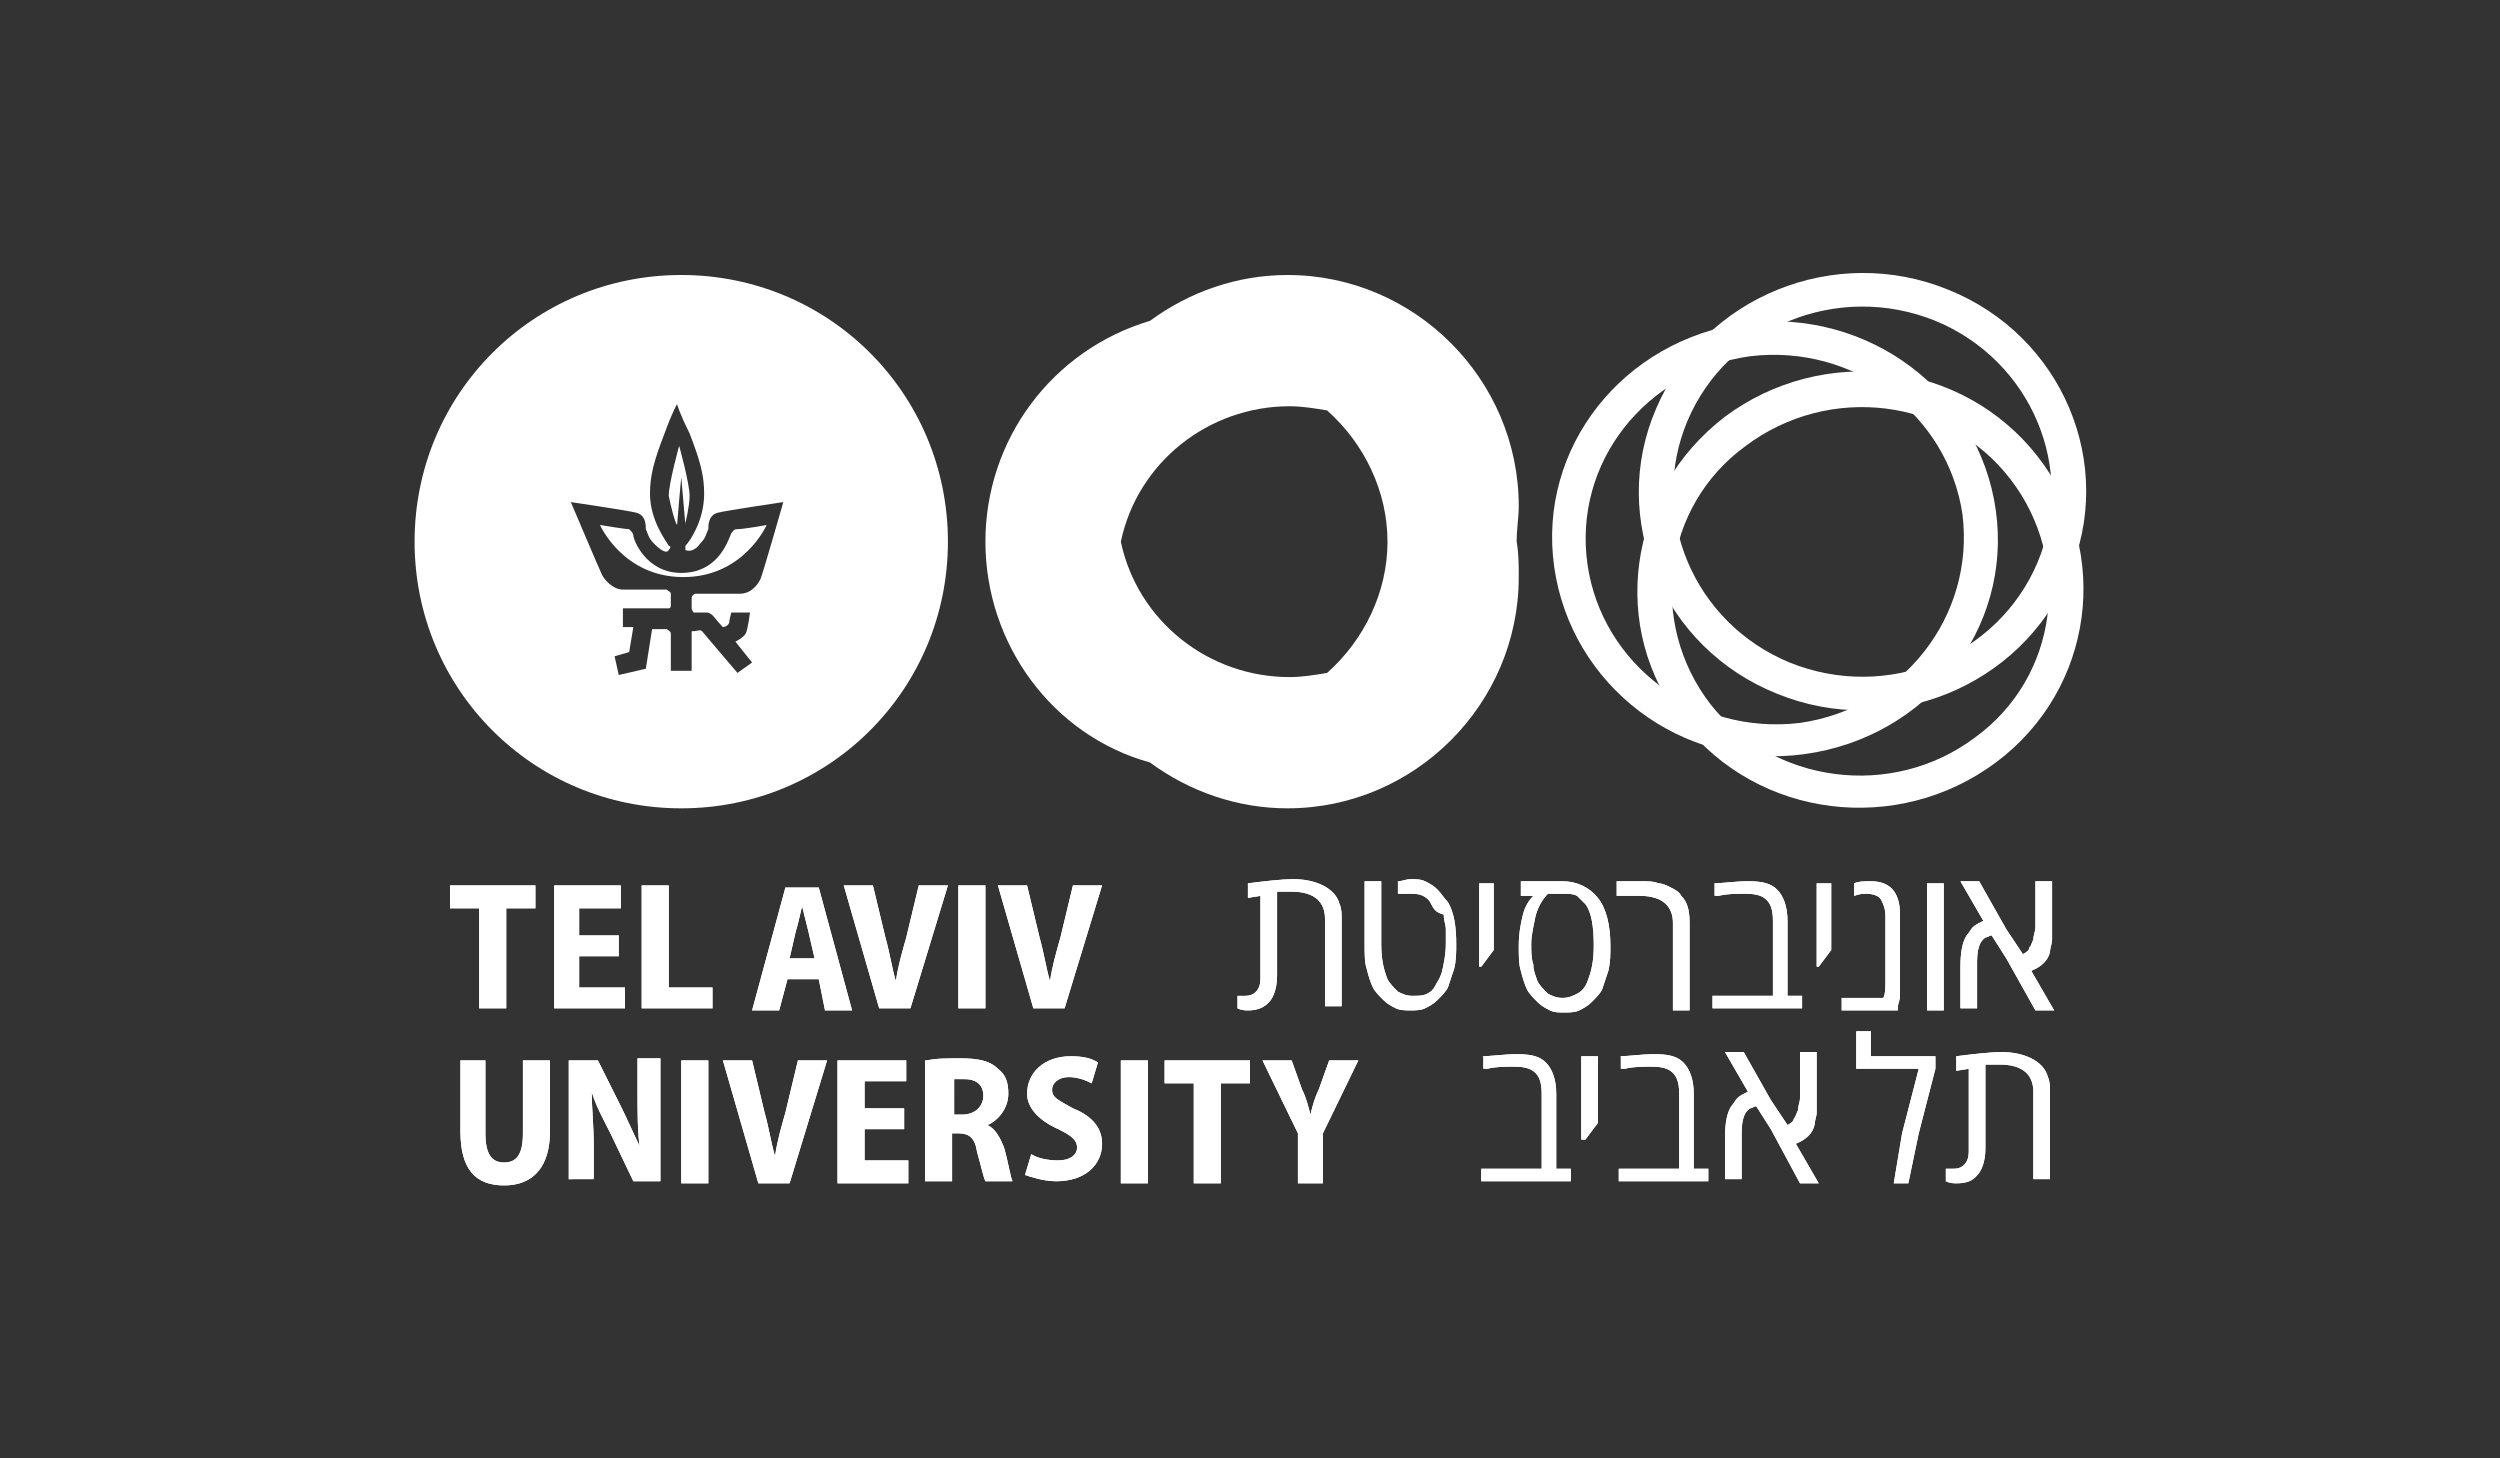 <?xml version="1.0" encoding="utf-8"?>
<!-- Generator: Adobe Illustrator 22.0.1, SVG Export Plug-In . SVG Version: 6.00 Build 0)  -->
<svg version="1.1" id="Layer_1" xmlns="http://www.w3.org/2000/svg" xmlns:xlink="http://www.w3.org/1999/xlink" x="0px" y="0px"
	 viewBox="0 0 120 70" style="enable-background:new 0 0 120 70;" xml:space="preserve">
<rect x="0" y="0" width="120" height="70" fill="#333333" stroke="none"/>
<style type="text/css">
	.st0{fill:#FFFFFF;}
</style>
<g>
	<path class="st0" d="M97.8,27c-1.9,4.5-7.2,6.7-11.9,4.8c-4.6-1.9-6.8-7.1-4.9-11.6c1.9-4.5,7.2-6.7,11.9-4.8
		C97.5,17.3,99.7,22.5,97.8,27 M99.3,27.6c2.3-5.3-0.3-11.5-5.8-13.7c-5.4-2.2-11.7,0.3-14,5.7c-2.3,5.3,0.3,11.5,5.8,13.7
		C90.7,35.5,97,33,99.3,27.6"/>
	<path class="st0" d="M82.1,33.8c-3-3.9-2.3-9.5,1.7-12.4c4-3,9.7-2.3,12.7,1.6c3,3.9,2.3,9.5-1.7,12.4
		C90.8,38.4,85.1,37.6,82.1,33.8 M80.8,34.7c3.6,4.6,10.3,5.4,15,1.9c4.7-3.5,5.6-10.1,2-14.7c-3.6-4.6-10.3-5.4-15-1.9
		C78.1,23.6,77.2,30.2,80.8,34.7"/>
	<path class="st0" d="M84,17.1c5-0.6,9.5,2.8,10.2,7.6c0.6,4.9-2.9,9.3-7.8,10c-5,0.6-9.5-2.8-10.2-7.6C75.5,22.2,79,17.8,84,17.1
		 M83.8,15.5c-5.9,0.8-10,6-9.2,11.7c0.8,5.7,6.1,9.8,12,9c5.9-0.8,10-6,9.2-11.7C95,18.8,89.7,14.8,83.8,15.5"/>
	<path class="st0" d="M72.9,24.3c0-6.1-5-11.1-11.1-11.1c-2.4,0-4.7,0.8-6.6,2.2c-4.7,1.4-7.9,5.7-7.9,10.6c0,4.9,3.2,9.3,7.9,10.6
		c1.9,1.4,4.2,2.2,6.6,2.2c6.1,0,11.1-5,11.1-11.1c0-0.6,0-1.1-0.1-1.7C72.8,25.4,72.9,24.8,72.9,24.3 M63.7,32.3
		c-0.6,0.1-1.2,0.2-1.8,0.2c-3.9,0-7.3-2.7-8.1-6.5c0.8-3.8,4.2-6.5,8.1-6.5c0.6,0,1.2,0.1,1.8,0.2c1.8,1.6,2.9,3.9,2.9,6.3
		C66.6,28.4,65.5,30.7,63.7,32.3"/>
	<path class="st0" d="M32.7,27.5c-1.7,0-2.3-1.6-2.3-1.8c0-0.1-0.1-0.2-0.2-0.3c-0.2,0-1.4-0.2-1.4-0.2s1.1,2.5,4,2.5
		c2.9,0,4-2.5,4-2.5s-1.1,0.2-1.4,0.2c-0.2,0-0.2,0.1-0.3,0.2C34.9,26.1,34.4,27.5,32.7,27.5z"/>
	<path class="st0" d="M32.7,13.2c-7.1,0-12.8,5.7-12.8,12.8c0,7.1,5.7,12.8,12.8,12.8c7.1,0,12.8-5.7,12.8-12.8
		C45.5,18.9,39.8,13.2,32.7,13.2z M36.5,27.8c-0.1,0.2-0.4,0.7-1,0.7c-0.6,0-1.9,0-2.1,0c-0.1,0-0.2,0.1-0.2,0.2c0,0.1,0,0.4,0,0.5
		c0,0.1,0.1,0.2,0.1,0.2c0.1,0,0,0,0.6,0c0.3,0,0.4,0.3,0.8,0.7c0,0,0.2,0,0.3-0.2c0-0.1,0.1-0.5,0.1-0.5c0.5,0,0.9,0,0.9,0
		s-0.1,0.8-0.2,1c-0.1,0.2-0.5,0.4-0.5,0.4l0.8,1l-0.7,0.5c0,0-1.2-1.4-1.7-2c-0.1-0.1-0.2,0-0.5,0v1.9h-0.5h-0.5v-1.8
		c0-0.1-0.2-0.2-0.2-0.2h-0.7L31,32.1l-1.3,0.3l-0.2-0.9l0.7-0.2l0.2-1.2h-0.5v-0.9h2.2c0.1,0,0.1-0.1,0.1-0.2c0-0.1,0-0.3,0-0.5
		c0-0.1-0.1-0.1-0.2-0.2c-0.2,0-1.5,0-2.1,0c-0.5,0-0.9-0.5-1-0.7c-0.1-0.2-1.5-3.5-1.5-3.5s2.7,0.4,3.1,0.5
		c0.5,0.1,0.5,0.6,0.5,0.8c0.1,0.2,0.1,0.4,0.4,0.7c0.3,0.3,0.6,0.5,0.7,0.3c0.1-0.1,0.1-0.2,0-0.2c-0.1-0.2-0.9-1.2-0.9-2.5
		c0-0.9,0.2-1.6,0.7-2.9c0.4-1.1,0.6-1.4,0.6-1.4s0.1,0.4,0.6,1.4c0.5,1.3,0.7,2,0.7,2.9c0,1.3-0.7,2.3-0.9,2.5c0,0,0,0.2,0,0.2
		c0.2,0.1,0.5,0,0.7-0.3c0.3-0.3,0.3-0.5,0.4-0.7c0-0.2,0-0.7,0.5-0.8c0.4-0.1,3.1-0.5,3.1-0.5S36.6,27.6,36.5,27.8z"/>
	<path class="st0" d="M32.5,25.2C32.5,25.2,32.5,25.2,32.5,25.2c0-0.1,0.2-2.3,0.2-2.3s0.2,2.3,0.2,2.3c0,0,0,0,0,0c0,0,0,0,0-0.1
		c0,0,0.2-0.8,0.2-1.3c0-0.6-0.5-2.4-0.5-2.4h0c0,0-0.5,1.8-0.5,2.4C32.2,24.3,32.4,25.1,32.5,25.2C32.4,25.2,32.4,25.2,32.5,25.2z"
		/>
	<polygon class="st0" points="23,43.6 21.6,43.6 21.6,42.5 25.7,42.5 25.7,43.6 24.3,43.6 24.3,48.4 23,48.4 	"/>
	<polygon class="st0" points="23,43.6 21.6,43.6 21.6,42.5 25.7,42.5 25.7,43.6 24.3,43.6 24.3,48.4 23,48.4 	"/>
	<polygon class="st0" points="29.7,45.9 27.8,45.9 27.8,47.4 30,47.4 30,48.4 26.6,48.4 26.6,42.5 29.8,42.5 29.8,43.6 27.8,43.6 
		27.8,44.9 29.7,44.9 	"/>
	<polygon class="st0" points="29.7,45.9 27.8,45.9 27.8,47.4 30,47.4 30,48.4 26.6,48.4 26.6,42.5 29.8,42.5 29.8,43.6 27.8,43.6 
		27.8,44.9 29.7,44.9 	"/>
	<polygon class="st0" points="30.8,42.5 32.1,42.5 32.1,47.4 34.2,47.4 34.2,48.4 30.8,48.4 	"/>
	<polygon class="st0" points="30.8,42.5 32.1,42.5 32.1,47.4 34.2,47.4 34.2,48.4 30.8,48.4 	"/>
	<path class="st0" d="M37.8,47l-0.4,1.5h-1.3l1.6-5.9h1.6l1.6,5.9h-1.3L39.3,47H37.8z M39.1,46l-0.3-1.3c-0.1-0.4-0.2-0.8-0.3-1.2h0
		c-0.1,0.4-0.2,0.9-0.3,1.2L37.9,46H39.1z"/>
	<path class="st0" d="M37.8,47l-0.4,1.5h-1.3l1.6-5.9h1.6l1.6,5.9h-1.3L39.3,47H37.8z M39.1,46l-0.3-1.3c-0.1-0.4-0.2-0.8-0.3-1.2h0
		c-0.1,0.4-0.2,0.9-0.3,1.2L37.9,46H39.1z"/>
	<path class="st0" d="M42.2,48.4l-1.7-5.9h1.4l0.6,2.5c0.2,0.7,0.3,1.4,0.5,2.1h0c0.1-0.7,0.3-1.4,0.5-2.1l0.6-2.5h1.4l-1.8,5.9
		H42.2z"/>
	<path class="st0" d="M42.2,48.4l-1.7-5.9h1.4l0.6,2.5c0.2,0.7,0.3,1.4,0.5,2.1h0c0.1-0.7,0.3-1.4,0.5-2.1l0.6-2.5h1.4l-1.8,5.9
		H42.2z"/>
	<rect x="46" y="42.5" class="st0" width="1.3" height="5.9"/>
	<rect x="46" y="42.5" class="st0" width="1.3" height="5.9"/>
	<path class="st0" d="M49.6,48.4l-1.7-5.9h1.4l0.6,2.5c0.2,0.7,0.3,1.4,0.5,2.1h0c0.1-0.7,0.3-1.4,0.5-2.1l0.6-2.5h1.4l-1.8,5.9
		H49.6z"/>
	<path class="st0" d="M49.6,48.4l-1.7-5.9h1.4l0.6,2.5c0.2,0.7,0.3,1.4,0.5,2.1h0c0.1-0.7,0.3-1.4,0.5-2.1l0.6-2.5h1.4l-1.8,5.9
		H49.6z"/>
	<path class="st0" d="M23.3,50.9v3.5c0,1,0.3,1.4,0.9,1.4c0.6,0,0.9-0.4,0.9-1.4v-3.5h1.3v3.4c0,1.7-0.8,2.6-2.2,2.6
		c-1.4,0-2.1-0.8-2.1-2.6v-3.4H23.3z"/>
	<path class="st0" d="M23.3,50.9v3.5c0,1,0.3,1.4,0.9,1.4c0.6,0,0.9-0.4,0.9-1.4v-3.5h1.3v3.4c0,1.7-0.8,2.6-2.2,2.6
		c-1.4,0-2.1-0.8-2.1-2.6v-3.4H23.3z"/>
	<path class="st0" d="M27.3,56.8v-5.9h1.4l1.1,2.2c0.3,0.6,0.6,1.3,0.9,1.9h0c-0.1-0.7-0.1-1.6-0.1-2.6v-1.6h1.1v5.9h-1.3l-1.1-2.3
		c-0.3-0.6-0.7-1.3-0.9-2h0c0,0.7,0.1,1.6,0.1,2.6v1.6H27.3z"/>
	<path class="st0" d="M27.3,56.8v-5.9h1.4l1.1,2.2c0.3,0.6,0.6,1.3,0.9,1.9h0c-0.1-0.7-0.1-1.6-0.1-2.6v-1.6h1.1v5.9h-1.3l-1.1-2.3
		c-0.3-0.6-0.7-1.3-0.9-2h0c0,0.7,0.1,1.6,0.1,2.6v1.6H27.3z"/>
	<rect x="32.7" y="50.9" class="st0" width="1.3" height="5.9"/>
	<rect x="32.7" y="50.9" class="st0" width="1.3" height="5.9"/>
	<path class="st0" d="M36.4,56.8l-1.7-5.9h1.4l0.6,2.5c0.2,0.7,0.3,1.4,0.5,2.1h0c0.1-0.7,0.3-1.4,0.5-2.1l0.6-2.5h1.4l-1.8,5.9
		H36.4z"/>
	<path class="st0" d="M36.4,56.8l-1.7-5.9h1.4l0.6,2.5c0.2,0.7,0.3,1.4,0.5,2.1h0c0.1-0.7,0.3-1.4,0.5-2.1l0.6-2.5h1.4l-1.8,5.9
		H36.4z"/>
	<polygon class="st0" points="43.4,54.2 41.5,54.2 41.5,55.7 43.6,55.7 43.6,56.8 40.2,56.8 40.2,50.9 43.5,50.9 43.5,51.9 
		41.5,51.9 41.5,53.2 43.4,53.2 	"/>
	<polygon class="st0" points="43.4,54.2 41.5,54.2 41.5,55.7 43.6,55.7 43.6,56.8 40.2,56.8 40.2,50.9 43.5,50.9 43.5,51.9 
		41.5,51.9 41.5,53.2 43.4,53.2 	"/>
	<path class="st0" d="M44.5,50.9c0.4-0.1,1-0.1,1.6-0.1c0.8,0,1.4,0.1,1.8,0.5c0.4,0.3,0.5,0.7,0.5,1.2c0,0.7-0.5,1.3-1,1.5v0
		c0.4,0.2,0.6,0.6,0.8,1.1c0.2,0.7,0.3,1.4,0.4,1.6h-1.3c-0.1-0.2-0.2-0.7-0.4-1.4c-0.1-0.7-0.4-0.9-0.9-0.9h-0.3v2.3h-1.3V50.9z
		 M45.8,53.5h0.4c0.6,0,1-0.4,1-0.9c0-0.5-0.3-0.8-0.9-0.8c-0.3,0-0.4,0-0.5,0V53.5z"/>
	<path class="st0" d="M44.5,50.9c0.4-0.1,1-0.1,1.6-0.1c0.8,0,1.4,0.1,1.8,0.5c0.4,0.3,0.5,0.7,0.5,1.2c0,0.7-0.5,1.3-1,1.5v0
		c0.4,0.2,0.6,0.6,0.8,1.1c0.2,0.7,0.3,1.4,0.4,1.6h-1.3c-0.1-0.2-0.2-0.7-0.4-1.4c-0.1-0.7-0.4-0.9-0.9-0.9h-0.3v2.3h-1.3V50.9z
		 M45.8,53.5h0.4c0.6,0,1-0.4,1-0.9c0-0.5-0.3-0.8-0.9-0.8c-0.3,0-0.4,0-0.5,0V53.5z"/>
	<path class="st0" d="M49.5,55.4c0.3,0.2,0.8,0.3,1.3,0.3c0.6,0,0.9-0.3,0.9-0.6c0-0.4-0.3-0.6-0.9-0.9c-0.9-0.4-1.5-1-1.5-1.7
		c0-1,0.8-1.8,2.1-1.8c0.6,0,1,0.1,1.3,0.3l-0.3,1c-0.2-0.1-0.6-0.3-1.1-0.3c-0.5,0-0.8,0.3-0.8,0.6c0,0.4,0.3,0.5,1,0.9
		c1,0.4,1.4,1,1.4,1.7c0,1-0.8,1.8-2.2,1.8c-0.6,0-1.2-0.2-1.5-0.3L49.5,55.4z"/>
	<path class="st0" d="M49.5,55.4c0.3,0.2,0.8,0.3,1.3,0.3c0.6,0,0.9-0.3,0.9-0.6c0-0.4-0.3-0.6-0.9-0.9c-0.9-0.4-1.5-1-1.5-1.7
		c0-1,0.8-1.8,2.1-1.8c0.6,0,1,0.1,1.3,0.3l-0.3,1c-0.2-0.1-0.6-0.3-1.1-0.3c-0.5,0-0.8,0.3-0.8,0.6c0,0.4,0.3,0.5,1,0.9
		c1,0.4,1.4,1,1.4,1.7c0,1-0.8,1.8-2.2,1.8c-0.6,0-1.2-0.2-1.5-0.3L49.5,55.4z"/>
	<rect x="53.8" y="50.9" class="st0" width="1.3" height="5.9"/>
	<rect x="53.8" y="50.9" class="st0" width="1.3" height="5.9"/>
	<polygon class="st0" points="57.3,52 55.9,52 55.9,50.9 60,50.9 60,52 58.6,52 58.6,56.8 57.3,56.8 	"/>
	<polygon class="st0" points="57.3,52 55.9,52 55.9,50.9 60,50.9 60,52 58.6,52 58.6,56.8 57.3,56.8 	"/>
	<path class="st0" d="M62.3,56.8v-2.4l-1.7-3.5h1.4l0.5,1.4c0.2,0.4,0.3,0.8,0.4,1.2h0c0.1-0.4,0.2-0.8,0.4-1.2l0.5-1.4h1.4
		l-1.7,3.5v2.4H62.3z"/>
	<path class="st0" d="M62.3,56.8v-2.4l-1.7-3.5h1.4l0.5,1.4c0.2,0.4,0.3,0.8,0.4,1.2h0c0.1-0.4,0.2-0.8,0.4-1.2l0.5-1.4h1.4
		l-1.7,3.5v2.4H62.3z"/>
	<path class="st0" d="M59.9,48.5c-0.1,0-0.3,0-0.5-0.1v-0.6c0.2,0,0.3,0,0.4,0c0.4,0,0.7-0.3,0.7-0.8v-4l-0.6,0.1v-0.7
		c0.8-0.1,1.6-0.2,2.2-0.2c0.5,0,1,0.1,1.4,0.3c0.4,0.2,0.7,0.5,0.8,0.9c0.1,0.2,0.1,0.5,0.1,0.7v4.2h-0.8v-4.2
		c0-0.8-0.5-1.3-1.6-1.3c-0.1,0-0.4,0-0.7,0v4c0,0.5-0.1,0.9-0.3,1.2C60.7,48.4,60.3,48.5,59.9,48.5"/>
	<path class="st0" d="M59.9,48.5c-0.1,0-0.3,0-0.5-0.1v-0.6c0.2,0,0.3,0,0.4,0c0.4,0,0.7-0.3,0.7-0.8v-4l-0.6,0.1v-0.7
		c0.8-0.1,1.6-0.2,2.2-0.2c0.5,0,1,0.1,1.4,0.3c0.4,0.2,0.7,0.5,0.8,0.9c0.1,0.2,0.1,0.5,0.1,0.7v4.2h-0.8v-4.2
		c0-0.8-0.5-1.3-1.6-1.3c-0.1,0-0.4,0-0.7,0v4c0,0.5-0.1,0.9-0.3,1.2C60.7,48.4,60.3,48.5,59.9,48.5z"/>
	<path class="st0" d="M68.7,43.4c-0.1-0.2-0.2-0.3-0.4-0.4c-0.2-0.1-0.4-0.1-0.6-0.1s-0.5,0-0.6,0v-0.6c0.2,0,0.4-0.1,0.6-0.1
		c0.3,0,0.5,0,0.7,0.1c0.2,0.1,0.4,0.2,0.6,0.4c0.2,0.2,0.3,0.4,0.5,0.6c0.3,0.5,0.4,1.2,0.4,2c0,0.4,0,0.8-0.1,1.2
		c-0.1,0.3-0.2,0.6-0.3,0.9c-0.1,0.2-0.3,0.4-0.5,0.6c-0.2,0.2-0.4,0.3-0.6,0.4c-0.2,0.1-0.5,0.1-0.7,0.1s-0.5,0-0.7-0.1
		c-0.2-0.1-0.4-0.2-0.6-0.4c-0.2-0.2-0.4-0.4-0.5-0.6c-0.1-0.2-0.2-0.5-0.3-0.9c-0.1-0.3-0.1-0.7-0.1-1.2v-3h0.8v3
		c0,0.7,0.1,1.2,0.3,1.7c0.1,0.2,0.3,0.4,0.5,0.6c0.2,0.1,0.4,0.2,0.7,0.2c0.3,0,0.5,0,0.7-0.1c0.2-0.1,0.3-0.2,0.4-0.4
		c0.1-0.2,0.2-0.3,0.3-0.6c0.1-0.4,0.2-0.9,0.2-1.4c0-0.3,0-0.5,0-0.7c0-0.2-0.1-0.4-0.1-0.7C68.9,43.8,68.8,43.6,68.7,43.4"/>
	<path class="st0" d="M68.7,43.4c-0.1-0.2-0.2-0.3-0.4-0.4c-0.2-0.1-0.4-0.1-0.6-0.1s-0.5,0-0.6,0v-0.6c0.2,0,0.4-0.1,0.6-0.1
		c0.3,0,0.5,0,0.7,0.1c0.2,0.1,0.4,0.2,0.6,0.4c0.2,0.2,0.3,0.4,0.5,0.6c0.3,0.5,0.4,1.2,0.4,2c0,0.4,0,0.8-0.1,1.2
		c-0.1,0.3-0.2,0.6-0.3,0.9c-0.1,0.2-0.3,0.4-0.5,0.6c-0.2,0.2-0.4,0.3-0.6,0.4c-0.2,0.1-0.5,0.1-0.7,0.1s-0.5,0-0.7-0.1
		c-0.2-0.1-0.4-0.2-0.6-0.4c-0.2-0.2-0.4-0.4-0.5-0.6c-0.1-0.2-0.2-0.5-0.3-0.9c-0.1-0.3-0.1-0.7-0.1-1.2v-3h0.8v3
		c0,0.7,0.1,1.2,0.3,1.7c0.1,0.2,0.3,0.4,0.5,0.6c0.2,0.1,0.4,0.2,0.7,0.2c0.3,0,0.5,0,0.7-0.1c0.2-0.1,0.3-0.2,0.4-0.4
		c0.1-0.2,0.2-0.3,0.3-0.6c0.1-0.4,0.2-0.9,0.2-1.4c0-0.3,0-0.5,0-0.7c0-0.2-0.1-0.4-0.1-0.7C68.9,43.8,68.8,43.6,68.7,43.4z"/>
	<polygon class="st0" points="71,46.4 71,42.4 71.7,42.4 71.7,45.6 71.1,46.4 	"/>
	<polygon class="st0" points="71,46.4 71,42.4 71.7,42.4 71.7,45.6 71.1,46.4 	"/>
	<path class="st0" d="M75,42.3c0.7,0,1.3,0.3,1.7,0.8c0.4,0.5,0.6,1.3,0.6,2.3c0,0.4,0,0.8-0.1,1.2c-0.1,0.3-0.2,0.6-0.3,0.9
		c-0.1,0.2-0.3,0.4-0.5,0.6c-0.2,0.2-0.4,0.3-0.6,0.4c-0.2,0.1-0.5,0.1-0.7,0.1c-0.3,0-0.5,0-0.7-0.1c-0.2-0.1-0.4-0.2-0.6-0.4
		c-0.2-0.2-0.4-0.4-0.5-0.6c-0.1-0.2-0.2-0.5-0.3-0.9c-0.1-0.3-0.1-0.7-0.1-1.2c0-0.6,0.1-1.1,0.2-1.5c0.1-0.4,0.3-0.7,0.5-0.9
		l-0.6,0v-0.7C73.5,42.3,74.2,42.3,75,42.3 M73.7,44c-0.1,0.5-0.2,0.9-0.2,1.3c0,0.4,0,0.7,0.1,1c0,0.3,0.1,0.5,0.2,0.8
		c0.1,0.2,0.3,0.4,0.5,0.6c0.2,0.1,0.4,0.2,0.7,0.2c0.3,0,0.5-0.1,0.7-0.2c0.2-0.1,0.4-0.3,0.5-0.6c0.2-0.5,0.3-1,0.3-1.7
		c0-0.9-0.1-1.6-0.4-2c-0.1-0.1-0.3-0.3-0.4-0.4c-0.2-0.1-0.4-0.1-0.6-0.1l-0.8,0C74,43.2,73.8,43.6,73.7,44"/>
	<path class="st0" d="M75,42.3c0.7,0,1.3,0.3,1.7,0.8c0.4,0.5,0.6,1.3,0.6,2.3c0,0.4,0,0.8-0.1,1.2c-0.1,0.3-0.2,0.6-0.3,0.9
		c-0.1,0.2-0.3,0.4-0.5,0.6c-0.2,0.2-0.4,0.3-0.6,0.4c-0.2,0.1-0.5,0.1-0.7,0.1c-0.3,0-0.5,0-0.7-0.1c-0.2-0.1-0.4-0.2-0.6-0.4
		c-0.2-0.2-0.4-0.4-0.5-0.6c-0.1-0.2-0.2-0.5-0.3-0.9c-0.1-0.3-0.1-0.7-0.1-1.2c0-0.6,0.1-1.1,0.2-1.5c0.1-0.4,0.3-0.7,0.5-0.9
		l-0.6,0v-0.7C73.5,42.3,74.2,42.3,75,42.3z M73.7,44c-0.1,0.5-0.2,0.9-0.2,1.3c0,0.4,0,0.7,0.1,1c0,0.3,0.1,0.5,0.2,0.8
		c0.1,0.2,0.3,0.4,0.5,0.6c0.2,0.1,0.4,0.2,0.7,0.2c0.3,0,0.5-0.1,0.7-0.2c0.2-0.1,0.4-0.3,0.5-0.6c0.2-0.5,0.3-1,0.3-1.7
		c0-0.9-0.1-1.6-0.4-2c-0.1-0.1-0.3-0.3-0.4-0.4c-0.2-0.1-0.4-0.1-0.6-0.1l-0.8,0C74,43.2,73.8,43.6,73.7,44z"/>
	<path class="st0" d="M77.7,42.3c0.4,0,0.8,0,1.1,0c0.3,0,0.6,0,0.8,0.1c0.2,0,0.4,0.1,0.6,0.2c0.2,0.1,0.4,0.2,0.5,0.4
		c0.3,0.3,0.4,0.7,0.4,1.3v4.2h-0.8v-4.2c0-0.8-0.5-1.3-1.6-1.3c-0.3,0-0.7,0-1.1,0V42.3z"/>
	<path class="st0" d="M77.7,42.3c0.4,0,0.8,0,1.1,0c0.3,0,0.6,0,0.8,0.1c0.2,0,0.4,0.1,0.6,0.2c0.2,0.1,0.4,0.2,0.5,0.4
		c0.3,0.3,0.4,0.7,0.4,1.3v4.2h-0.8v-4.2c0-0.8-0.5-1.3-1.6-1.3c-0.3,0-0.7,0-1.1,0V42.3z"/>
	<path class="st0" d="M82.2,42.4c0.5,0,1.1-0.1,1.7-0.1c0.7,0,1.1,0.1,1.4,0.4c0.3,0.3,0.5,0.8,0.5,1.5v3.6h0.7v0.6h-4.3v-0.6h2.9
		v-3.6c0-0.5-0.1-0.8-0.3-1s-0.5-0.3-1-0.3c-0.5,0-0.9,0-1.3,0.1l-0.2,0V42.4z"/>
	<path class="st0" d="M82.2,42.4c0.5,0,1.1-0.1,1.7-0.1c0.7,0,1.1,0.1,1.4,0.4c0.3,0.3,0.5,0.8,0.5,1.5v3.6h0.7v0.6h-4.3v-0.6h2.9
		v-3.6c0-0.5-0.1-0.8-0.3-1s-0.5-0.3-1-0.3c-0.5,0-0.9,0-1.3,0.1l-0.2,0V42.4z"/>
	<polygon class="st0" points="87.2,46.4 87.2,42.4 87.9,42.4 87.9,45.6 87.3,46.4 	"/>
	<polygon class="st0" points="87.2,46.4 87.2,42.4 87.9,42.4 87.9,45.6 87.3,46.4 	"/>
	<path class="st0" d="M89.6,42.9c-0.2,0-0.3,0-0.6,0.1v-0.6c0.2-0.1,0.5-0.1,0.8-0.1c0.9,0,1.4,0.5,1.4,1.6v3.1c0,0.3,0,0.5,0,0.8
		c0,0.2-0.1,0.4-0.1,0.5l0,0.2h-2.7v-0.6h2c0.1-0.2,0.1-0.5,0.1-0.9v-3c0-0.4-0.1-0.6-0.2-0.8C90.2,43,89.9,42.9,89.6,42.9"/>
	<path class="st0" d="M89.6,42.9c-0.2,0-0.3,0-0.6,0.1v-0.6c0.2-0.1,0.5-0.1,0.8-0.1c0.9,0,1.4,0.5,1.4,1.6v3.1c0,0.3,0,0.5,0,0.8
		c0,0.2-0.1,0.4-0.1,0.5l0,0.2h-2.7v-0.6h2c0.1-0.2,0.1-0.5,0.1-0.9v-3c0-0.4-0.1-0.6-0.2-0.8C90.2,43,89.9,42.9,89.6,42.9z"/>
	<rect x="92.5" y="42.4" class="st0" width="0.8" height="6.1"/>
	<rect x="92.5" y="42.4" class="st0" width="0.8" height="6.1"/>
	<path class="st0" d="M98.5,42.4v2c0,0.3,0,0.5,0,0.7c0,0.2-0.1,0.4-0.1,0.6c-0.1,0.4-0.4,0.7-0.9,0.9l1.1,1.9h-0.9l-1.4-2.5
		l-0.7-1.1c-0.1,0-0.2,0.1-0.3,0.1c-0.3,0.2-0.4,0.6-0.4,1.2v2.2h-0.8v-2c0-0.7,0.1-1.2,0.3-1.5c0.1-0.1,0.2-0.3,0.3-0.4
		c0.1-0.1,0.3-0.2,0.5-0.3l-1.1-1.9h0.9l1.3,2.3l0.8,1.2c0.2-0.1,0.3-0.2,0.3-0.3c0.1-0.1,0.1-0.2,0.2-0.4c0-0.2,0.1-0.4,0.1-0.6
		v-2.2H98.5z"/>
	<path class="st0" d="M98.5,42.4v2c0,0.3,0,0.5,0,0.7c0,0.2-0.1,0.4-0.1,0.6c-0.1,0.4-0.4,0.7-0.9,0.9l1.1,1.9h-0.9l-1.4-2.5
		l-0.7-1.1c-0.1,0-0.2,0.1-0.3,0.1c-0.3,0.2-0.4,0.6-0.4,1.2v2.2h-0.8v-2c0-0.7,0.1-1.2,0.3-1.5c0.1-0.1,0.2-0.3,0.3-0.4
		c0.1-0.1,0.3-0.2,0.5-0.3l-1.1-1.9h0.9l1.3,2.3l0.8,1.2c0.2-0.1,0.3-0.2,0.3-0.3c0.1-0.1,0.1-0.2,0.2-0.4c0-0.2,0.1-0.4,0.1-0.6
		v-2.2H98.5z"/>
	<path class="st0" d="M71.1,50.7c0.5,0,1.1-0.1,1.7-0.1c0.7,0,1.1,0.1,1.4,0.4c0.3,0.3,0.5,0.8,0.5,1.5v3.6h0.7v0.6h-4.3v-0.6H74
		v-3.6c0-0.5-0.1-0.8-0.3-1c-0.2-0.2-0.5-0.3-1-0.3c-0.5,0-0.9,0-1.3,0.1l-0.2,0V50.7z"/>
	<path class="st0" d="M71.1,50.7c0.5,0,1.1-0.1,1.7-0.1c0.7,0,1.1,0.1,1.4,0.4c0.3,0.3,0.5,0.8,0.5,1.5v3.6h0.7v0.6h-4.3v-0.6H74
		v-3.6c0-0.5-0.1-0.8-0.3-1c-0.2-0.2-0.5-0.3-1-0.3c-0.5,0-0.9,0-1.3,0.1l-0.2,0V50.7z"/>
	<polygon class="st0" points="75.9,54.7 75.9,50.7 76.7,50.7 76.7,53.9 76.1,54.7 	"/>
	<polygon class="st0" points="75.9,54.7 75.9,50.7 76.7,50.7 76.7,53.9 76.1,54.7 	"/>
	<path class="st0" d="M77.7,50.7c0.5,0,1.1-0.1,1.7-0.1c0.7,0,1.1,0.1,1.4,0.4c0.3,0.3,0.5,0.8,0.5,1.5v3.6H82v0.6h-4.3v-0.6h2.9
		v-3.6c0-0.5-0.1-0.8-0.3-1c-0.2-0.2-0.5-0.3-1-0.3c-0.5,0-0.9,0-1.3,0.1l-0.2,0V50.7z"/>
	<path class="st0" d="M77.7,50.7c0.5,0,1.1-0.1,1.7-0.1c0.7,0,1.1,0.1,1.4,0.4c0.3,0.3,0.5,0.8,0.5,1.5v3.6H82v0.6h-4.3v-0.6h2.9
		v-3.6c0-0.5-0.1-0.8-0.3-1c-0.2-0.2-0.5-0.3-1-0.3c-0.5,0-0.9,0-1.3,0.1l-0.2,0V50.7z"/>
	<path class="st0" d="M87.2,50.7v2c0,0.3,0,0.5,0,0.7c0,0.2-0.1,0.4-0.1,0.6c-0.1,0.4-0.4,0.7-0.9,0.9l1.1,1.9h-0.9L85,54.2
		l-0.7-1.1c-0.1,0-0.2,0.1-0.3,0.1c-0.3,0.2-0.4,0.6-0.4,1.2v2.2h-0.8v-2c0-0.7,0.1-1.2,0.3-1.5c0.1-0.1,0.2-0.3,0.3-0.4
		c0.1-0.1,0.3-0.2,0.5-0.3l-1.1-1.9h0.9l1.3,2.3l0.8,1.2c0.2-0.1,0.3-0.2,0.3-0.3c0.1-0.1,0.1-0.2,0.2-0.4c0-0.2,0.1-0.4,0.1-0.6
		v-2.2H87.2z"/>
	<path class="st0" d="M87.2,50.7v2c0,0.3,0,0.5,0,0.7c0,0.2-0.1,0.4-0.1,0.6c-0.1,0.4-0.4,0.7-0.9,0.9l1.1,1.9h-0.9L85,54.2
		l-0.7-1.1c-0.1,0-0.2,0.1-0.3,0.1c-0.3,0.2-0.4,0.6-0.4,1.2v2.2h-0.8v-2c0-0.7,0.1-1.2,0.3-1.5c0.1-0.1,0.2-0.3,0.3-0.4
		c0.1-0.1,0.3-0.2,0.5-0.3l-1.1-1.9h0.9l1.3,2.3l0.8,1.2c0.2-0.1,0.3-0.2,0.3-0.3c0.1-0.1,0.1-0.2,0.2-0.4c0-0.2,0.1-0.4,0.1-0.6
		v-2.2H87.2z"/>
	<polygon class="st0" points="89.8,50.7 92.9,50.7 92.9,51.3 92.1,54.4 91.6,56.8 90.9,56.8 91.3,54.4 92.1,51.3 89.1,51.3 
		89.1,49.5 89.8,49.5 	"/>
	<polygon class="st0" points="89.8,50.7 92.9,50.7 92.9,51.3 92.1,54.4 91.6,56.8 90.9,56.8 91.3,54.4 92.1,51.3 89.1,51.3 
		89.1,49.5 89.8,49.5 	"/>
	<path class="st0" d="M93.9,56.8c-0.1,0-0.3,0-0.5-0.1v-0.6c0.2,0,0.3,0,0.4,0c0.4,0,0.7-0.3,0.7-0.8v-4l-0.6,0.1v-0.7
		c0.8-0.1,1.6-0.2,2.2-0.2c0.5,0,1,0.1,1.4,0.3c0.4,0.2,0.7,0.5,0.8,0.9c0.1,0.2,0.1,0.5,0.1,0.7v4.2h-0.8v-4.2
		c0-0.8-0.5-1.3-1.6-1.3c-0.1,0-0.4,0-0.7,0v4c0,0.5-0.1,0.9-0.3,1.2C94.7,56.7,94.4,56.8,93.9,56.8"/>
	<path class="st0" d="M93.9,56.8c-0.1,0-0.3,0-0.5-0.1v-0.6c0.2,0,0.3,0,0.4,0c0.4,0,0.7-0.3,0.7-0.8v-4l-0.6,0.1v-0.7
		c0.8-0.1,1.6-0.2,2.2-0.2c0.5,0,1,0.1,1.4,0.3c0.4,0.2,0.7,0.5,0.8,0.9c0.1,0.2,0.1,0.5,0.1,0.7v4.2h-0.8v-4.2
		c0-0.8-0.5-1.3-1.6-1.3c-0.1,0-0.4,0-0.7,0v4c0,0.5-0.1,0.9-0.3,1.2C94.7,56.7,94.4,56.8,93.9,56.8z"/>
</g>
</svg>
